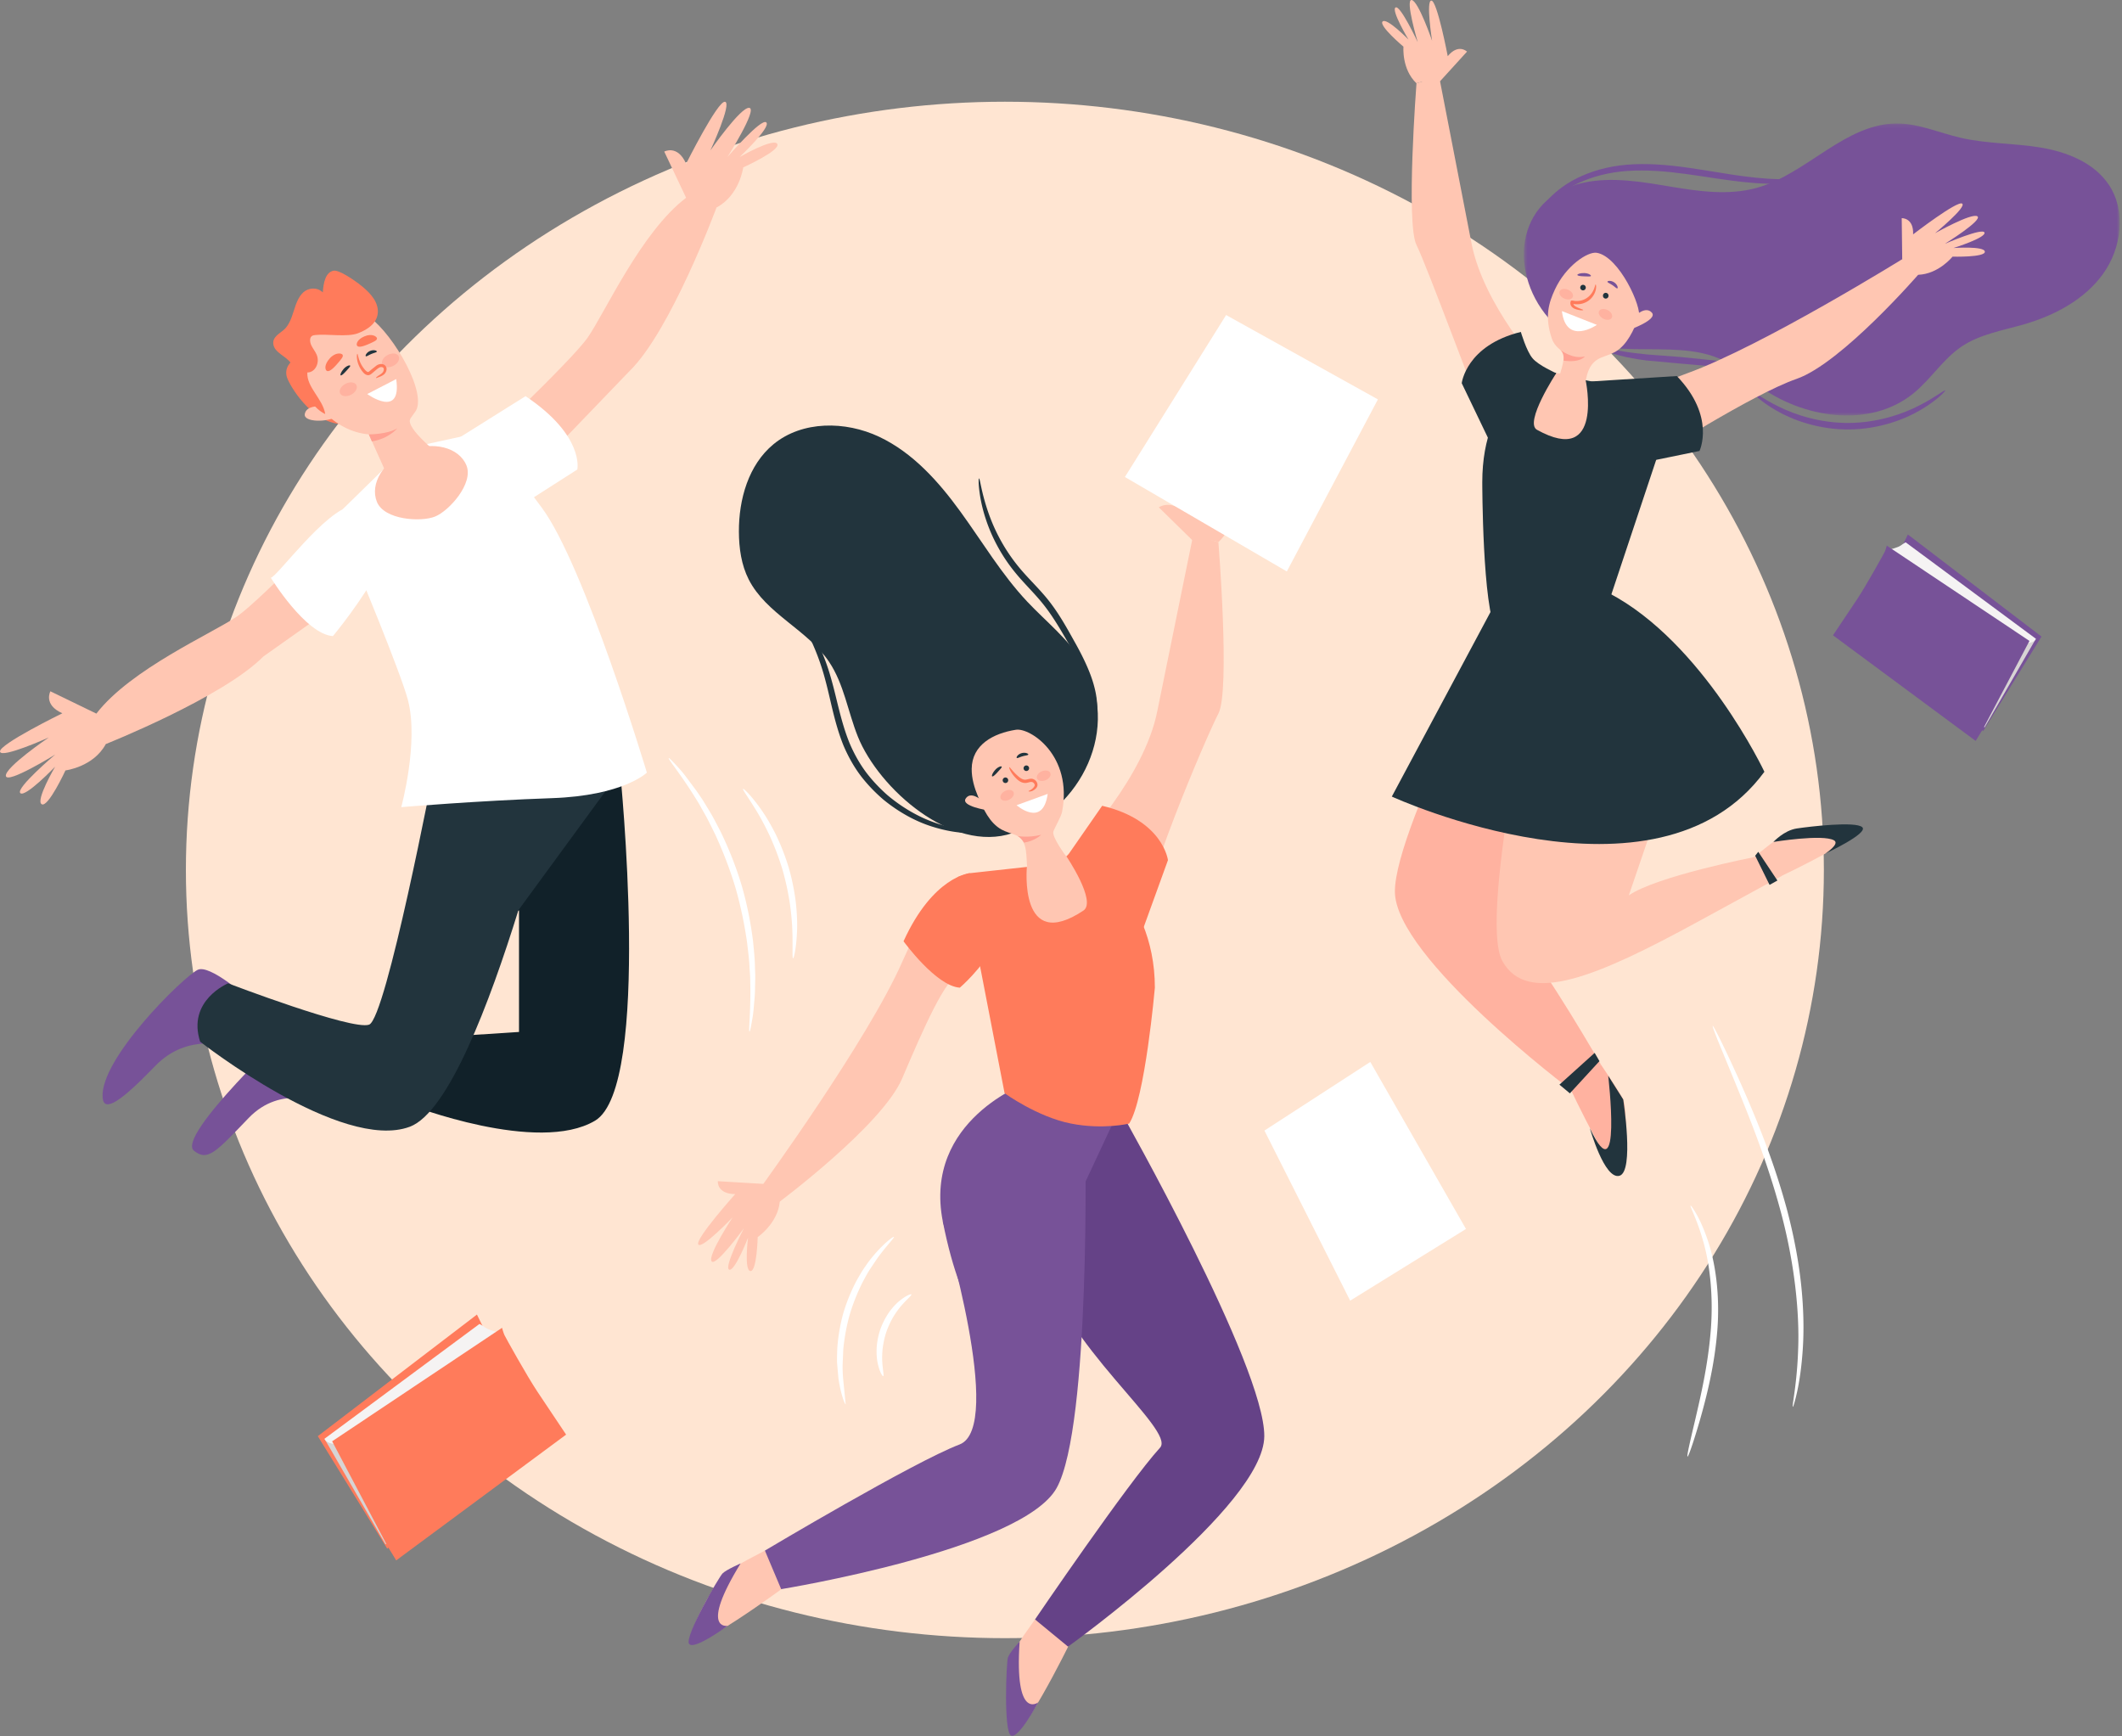 <svg xmlns="http://www.w3.org/2000/svg" width="605" height="495" fill="none" xmlns:v="https://vecta.io/nano"><rect width="100%" height="100%" fill="#808080" stroke="none"/><style><![CDATA[.B{fill:#ff7b5b}.C{fill:#775298}.D{fill:#ffc6b2}.E{fill:#fff}.F{fill:#22343d}.G{fill:#ffb2a0}.H{fill-rule:evenodd}.I{fill:#ffa192}]]></style><ellipse rx="233.5" ry="219" transform="matrix(-1 0 0 1 286.5 247.999)" fill="#ffe5d2"/><g class="H"><path d="M482 343.693c.1-.06.73.77 1.66 2.405.933 1.628 2.094 4.102 3.173 7.293 2.212 6.36 3.6 15.75 2.777 26-.816 10.24-3.183 19.227-5 25.624-1.868 6.4-3.243 10.286-3.48 10.22-.262-.072.666-4.092 2.2-10.555 1.494-6.462 3.625-15.402 4.423-25.43s-.34-19.152-2.174-25.46c-1.783-6.34-3.862-9.933-3.568-10.086m6.3-51.244c.117-.052.877 1.34 2.146 3.905s3.048 6.305 5.155 10.97c4.18 9.33 9.804 22.394 13.883 37.558 2.006 7.586 3.373 14.96 4.065 21.733.698 6.77.77 12.923.42 18.058-.338 5.137-.987 9.26-1.6 12.062-.617 2.808-1.106 4.32-1.217 4.296-.346-.066 1.182-6.25 1.506-16.42.403-10.15-.93-24.252-4.972-39.246-4.033-15-9.428-28.07-13.3-37.516l-4.605-11.198c-1.063-2.656-1.6-4.15-1.48-4.203m-233.457 60.145c.216.233-1.907 2.258-4.662 6.018l-2.12 3.157c-.76 1.136-1.422 2.44-2.158 3.787-1.368 2.744-2.666 5.863-3.668 9.26-.958 3.408-1.516 6.74-1.817 9.792l-.187 4.352c-.038 1.37.04 2.64.117 3.804l.748 7.575c-.186.064-1.375-2.683-2.064-7.44l-.353-3.906c-.106-1.412-.03-2.922.018-4.512.215-3.17.744-6.646 1.74-10.183a50.12 50.12 0 0 1 3.943-9.549c.804-1.374 1.54-2.693 2.383-3.83.776-1.18 1.605-2.203 2.377-3.122 3.113-3.66 5.58-5.353 5.704-5.2m4.98 16.403c.157.25-1.026 1.156-2.57 2.886-.782.855-1.607 1.963-2.417 3.246a25.21 25.21 0 0 0-2.106 4.455c-.558 1.66-.895 3.297-1.087 4.806-.154 1.5-.188 2.9-.098 4.045.15 2.314.524 3.757.245 3.858-.2.085-1.042-1.236-1.557-3.682-.27-1.22-.38-2.713-.3-4.367.1-1.65.425-3.457 1.037-5.27.637-1.805 1.503-3.423 2.434-4.8.963-1.347 1.972-2.453 2.934-3.248 1.913-1.6 3.4-2.13 3.496-1.94m-69.182-152.892c.096-.085.934.74 2.372 2.312a36.11 36.11 0 0 1 2.506 2.967l3.073 4.126 1.686 2.476 1.693 2.773c1.2 1.902 2.274 4.05 3.443 6.3 2.208 4.544 4.318 9.702 6 15.292 1.627 5.608 2.66 11.086 3.277 16.1.236 2.516.5 4.904.527 7.15.03 1.123.102 2.205.086 3.248l-.07 2.994c-.006 1.9-.214 3.627-.337 5.136a33.65 33.65 0 0 1-.492 3.85c-.35 2.103-.606 3.25-.734 3.232-.33-.043.3-4.702.24-12.23l-.05-2.952c-.022-1.026-.13-2.092-.192-3.194-.093-2.2-.412-4.552-.7-7.02-.7-4.915-1.764-10.277-3.36-15.78-1.652-5.487-3.672-10.567-5.756-15.075-1.108-2.22-2.115-4.36-3.236-6.265-.55-.96-1.037-1.912-1.575-2.786l-1.562-2.505c-4.048-6.35-7.103-9.92-6.848-10.137m21.2 8.76c.16-.142 2.3 1.87 5.044 5.746 1.376 1.93 2.826 4.362 4.238 7.166a64.12 64.12 0 0 1 3.722 9.505c1.013 3.484 1.656 6.888 2.04 10.003.338 3.122.443 5.95.335 8.32-.2 4.74-.902 7.597-1.112 7.564-.3-.037-.06-2.93-.212-7.565-.06-2.317-.3-5.068-.72-8.093-.467-3.02-1.143-6.312-2.124-9.697-1.015-3.375-2.238-6.506-3.486-9.294-1.3-2.77-2.585-5.208-3.792-7.188-2.4-3.974-4.164-6.27-3.932-6.466" class="E"/><path d="M137.61 378.076l-1.63-3.328-45.37 34.666 19.793 32.065 45.163-38.08-17.957-25.324z" class="B"/><path d="M92.513 410.155l17.388 30.07 1.112-.496-15.485-28.116-3.016-1.458z" fill="#d7d4d4"/><path d="M136.714 377.417l-44.2 32.737s.185.703 1.282 1.137 1.733.323 1.733.323L142 379.808s-2.68-.622-3.65-1.347-1.634-1.044-1.634-1.044" fill="#f5f3f3"/><path d="M143.135 378.525l-48.437 32.353 15.732 29.815 2.534 4.13 48.438-35.85-8.165-12.212c-3.063-4.597-9.076-15.44-9.403-16.135s-.7-2.1-.7-2.1" class="B"/><path d="M542.58 155.165l1.368-2.794 38.098 29.1-16.62 26.927L527.5 176.43l15.08-21.266z" class="C"/><path d="M580.45 182.103l-14.6 25.25-.935-.416 13.003-23.6 2.532-1.225z" fill="#d7d4d4"/><path d="M543.333 154.61l37.117 27.49s-.156.6-1.076.954-1.457.27-1.457.27l-39.022-26.707s2.25-.522 3.066-1.133 1.372-.876 1.372-.876" fill="#f5f3f3"/><path d="M537.94 155.543l40.674 27.167-13.21 25.037-2.13 3.467L522.6 181.11l6.856-10.255c2.574-3.86 7.623-12.966 7.897-13.55s.587-1.762.587-1.762" class="C"/><path d="M83.445 102.772s-2.877 2-1.44 5.3 7.745 13.166 16.264 12.833c.35-.012-10.732-18.143-10.732-18.143h-4.093z" class="B"/><path d="M70.413 284.293s-10.653-9.516-14.064-7.812c-4.167 2.084-28.017 25.452-27.085 36.46.383 4.5 5.632.646 14.985-9.056s21.136-5.543 21.136-5.543l5.028-14.05zm25.883 16.05l-12.86-7.716S50.1 323.88 55.308 328.046c3.95 3.16 6.272.326 15.626-9.376s21.204-4.122 21.204-4.122l4.157-14.205z" class="C"/><path d="M174.854 197.525l2.412 34.246-53.535-13.947 51.123-20.3z" fill="#f3a683"/><path d="M123.73 219.002s46.828 2.952 53.063.87c0 0 9.15 89.903-7.132 99.602s-52.827-4.503-52.827-4.503l9.867-19.402 21.273-1.385V259.54l-1.526.346-22.718-40.884z" fill="#112129"/><path d="M65.032 280.326s-11.778 4.85-7.967 16.63c0 0 40.207 31.528 59.77 24.25 10.96-4.075 22.735-35.173 30.972-61.742l28.987-39.593-18.232.666c-8.717-.032-34.83-1.537-34.83-1.537s-13.64 71.373-18.502 73.104-40.198-11.78-40.198-11.78" class="F"/><path d="M134.644 129.486s28.064-26.33 32.913-33.262 15.247-30.14 28.062-39.842l-6.235-13.166s3.812-2.078 6.235 3.464c0 0 9.007-18.014 11.086-17.67s-4.156 13.86-4.156 13.86 8.664-12.474 11.088-12.126-6.237 14.022-6.237 14.022 9.7-11.25 11.086-9.864-7.622 9.864-7.622 9.864 9.7-5.57 10.74-3.734-9.7 6.688-9.7 6.688-1.04 7.97-7.62 11.432c0 0-13.034 35.213-24.814 46.646l-37.84 39.33-6.984-15.64zm-33.5 13.647s-26.6 27.817-33.565 32.6-30.283 14.963-40.102 27.7l-13.107-6.36s-2.113 3.8 3.407 6.267c0 0-18.1 8.84-17.77 10.923s13.896-4.028 13.896-4.028S1.347 218.773 1.67 221.2s14.08-6.106 14.08-6.106-11.34 9.594-9.966 10.992 9.935-7.527 9.935-7.527-5.66 9.648-3.832 10.704 6.776-9.638 6.776-9.638 7.977-.962 11.505-7.514c0 0 33.353-13.27 44.897-24.943l41.505-29.4-15.426-14.625z" class="D"/><g class="E"><path d="M111.112 132.046l-13.45 13.166 3.41 14.842s13.25 31.81 15.253 39.57c3.113 12.068-1.923 30.467-1.923 30.467s22.463-1.865 42.902-2.557 27.124-7.278 27.124-7.278-17.72-59.022-29.956-75.52-16.686-21.66-16.686-21.66l-18.015 3.938-8.66 5.032z"/><path d="M150.582 142.8l14.013-8.954s2.14-9.593-14.758-20.908l-19.816 12.418 20.56 17.444zm-50.085 1.38c-7.682 1.078-21.72 20.55-23.287 20.512 0 0 9.88 16.124 17.707 16.647 0 0 34.443-41.207 5.58-37.16"/></g><g class="D"><path d="M127.616 131.502s-11.167-8.343-10.78-11.67c.098-.838 1.646-2.198 2.048-3.406 2.165-6.495-8.274-23.233-14.688-26.76-5.045-2.774-2.834-3.02-13.453 3.29s-4.57 17.223.173 22.867c4.483 5.334 9.618 7.62 14.237 8.005l6.568 14.59 15.895-6.916z"/><path d="M107.466 143.084c-2.112-5.18 1.887-11.706 8.934-14.58s14.47-1.006 16.587 4.172c2.1 5.18-4.98 12.966-8.94 14.58s-14.47 1.006-16.582-4.172m-16.548-27.26s-3.622-.2-4.024 2.213 6.64 2.414 9.255.603l-5.23-2.816z"/></g><path d="M92.728 118.037c-.688-4.362-5.336-7.605-5.104-11.855 2.228.018 3.66-2.742 2.645-5.1-.4-.927-1.075-1.72-1.507-2.634s-.545-2.11.116-2.626c.313-.244.737-.286 1.143-.327 3.303-.34 8.962.65 12-.476 2.895-1.072 5.996-3.16 5.695-6.704-.263-3.088-3-5.59-5.494-7.482-1.435-1.085-5.535-3.92-7.082-3.663-2.36.392-2.934 3.543-3.104 6.18-1.65-1.572-4.088-1.32-5.524-.04s-2.116 3.313-2.742 5.275-1.3 4.002-2.708 5.306c-1.32 1.215-3.41 2.135-3.135 4.202.326 2.464 3.544 3.34 5.032 5.44-.367-.515-.677 2.774-.466 3.332.635 1.68 2.22 2.792 3.366 4.077 2.44 2.74 3.634 5.496 6.868 7.095" class="B"/><path d="M112.96 108.063l-8.252 4.268s9.912 7.195 8.252-4.268" class="E"/><path d="M101.608 109.755c.45.856-.216 2.093-1.5 2.764s-2.672.52-3.123-.336.217-2.1 1.5-2.763 2.672-.52 3.123.335m12.05-8.23c.452.856-.216 2.093-1.5 2.764s-2.672.52-3.123-.336.216-2.093 1.5-2.763 2.672-.52 3.123.335" class="G"/><path d="M107.2 107.76c-.038-.048.116-.25.473-.51.34-.263.933-.546 1.373-1.02.437-.46.593-1.417-.074-1.552-.694-.236-1.482.56-2.385 1.316l-.664.55c-.204.188-.635.464-1.082.408-.85-.138-1.214-.706-1.54-1.086a7.51 7.51 0 0 1-1.28-2.479c-.443-1.537-.244-2.53-.138-2.52.148-.006.197.947.76 2.3a8.26 8.26 0 0 0 1.325 2.156c.3.365.68.706.95.717.114.005.202-.033.415-.212l.655-.55 1.37-1.086c.506-.34 1.227-.556 1.873-.337.69.18 1.094.985.974 1.544-.078.57-.36.99-.683 1.296-.68.568-1.287.706-1.67.878-.393.148-.608.24-.65.188" class="B"/><path d="M105.153 123.83s5.264.03 8.12-1.73c0 0-2.416 2.968-7.25 3.736l-.87-2.007z" class="I"/><path d="M107.436 100.223c-.048.26-.784.34-1.562.684-.8.32-1.358.792-1.578.645-.225-.12.147-1.06 1.213-1.507s1.996-.067 1.927.178M97.12 107c-.2-.147.113-.995.87-1.844.767-.866 1.747-1.155 1.85-.913.1.236-.488.785-1.16 1.547-.683.76-1.346 1.37-1.562 1.2" class="F"/><path d="M93.122 105.682c-.427-.316-.76-1.67.873-3.492 1.647-1.865 3.488-1.536 3.7-1.018.237.508-.376 1.23-1.822 2.87-1.468 1.634-2.3 1.985-2.76 1.64m8.664-7.182c-.236-.442.025-1.727 2.148-2.622 2.153-.925 3.587.095 3.567.626-.004.527-.815.897-2.706 1.712-1.905.8-2.754.766-3 .285" class="B"/><path d="M554.6 111.282c.14.138-2.148 2.7-6.892 5.512-4.686 2.8-12.06 5.573-20.54 5.636s-15.895-2.603-20.622-5.332c-4.784-2.73-7.1-5.27-6.973-5.4.198-.25 2.798 1.893 7.6 4.238 4.744 2.354 11.895 4.7 20 4.633s15.212-2.504 19.922-4.928c4.754-2.416 7.324-4.596 7.525-4.348m-51.74-3.887c-.13.285-2.66-.766-6.926-1.717-2.126-.502-4.705-.9-7.577-1.246l-9.436-.812-9.517-.87c-2.927-.388-5.557-.85-7.723-1.436-4.35-1.135-6.813-2.48-6.727-2.668.113-.286 2.703.598 7 1.373 2.15.4 4.742.728 7.63 1.015l9.462.72 9.527.968c2.922.46 5.544.994 7.7 1.675 4.307 1.315 6.686 2.82 6.6 2.998" class="C"/></g><mask id="A" mask-type="alpha" maskUnits="userSpaceOnUse" x="434" y="35" width="171" height="84"><path d="M434.468 35.205h169.886v83.236H434.468V35.205z" class="E H"/></mask><g mask="url(#A)" class="C H"><path d="M451.556 52.065c8.086-1.716 16.463-.24 24.615 1.12s16.62 2.584 24.6.395c14.392-3.95 25.317-18.49 40.242-18.374 6.146.048 11.938 2.672 17.925 4.06 7.435 1.725 15.18 1.54 22.71 2.77s15.313 4.26 19.57 10.595c5.05 7.518 3.665 18.122-1.634 25.466S585.8 89.916 577.095 92.45c-6.065 1.767-12.527 2.79-17.776 6.306-5.308 3.558-8.775 9.283-13.72 13.33-12.412 10.15-31.73 7.24-44.55-2.387-3.222-2.42-6.207-5.226-9.826-6.996-14.72-7.206-35.89 2.333-48.57-10.777-12.874-13.314-11.04-35.632 8.902-39.86"/></g><g class="H"><path d="M447.516 309.916s13.487 28.908 15.065 23.556 1.053-18.212.21-20.047c-.85-1.836-6.362-9.945-6.362-9.945l-8.912 6.436z" class="G"/><path d="M545.04 76.15c1.248 1.598.414-.12 1.827 2.187 5.873-.204 9.815-5.174 9.815-5.174s9.322.247 9.214-1.418-8.936-1.045-8.936-1.045 9.34-2.934 8.83-4.4-11.294 3.205-11.294 3.205 10.882-6.755 9.274-7.838-12.077 4.816-12.077 4.816 9.1-7.474 7.736-8.437-13.983 8.764-13.983 8.764c.184-4.786-3.25-4.618-3.25-4.618l.142 11.685s2.127 1.537 2.702 2.273M406.866 23.267c-1.994.368-.448-.326-3.037.465-4.252-4.055-3.688-10.428-3.688-10.428s-7.132-6.004-5.95-7.177c1.2-1.176 7.378 5.152 7.378 5.152s-5.035-8.397-3.68-9.152 6.32 9.896 6.32 9.896-3.655-12.276-1.733-12.02S408.3 11.62 408.3 11.62 406.468-.01 408.124.175s4.64 15.838 4.64 15.838c3.038-3.7 5.493-1.296 5.493-1.296l-7.703 8.47s-2.77-.1-3.688.078m48.384 48.8c-2.58-.424-8.816 3.72-11.936 10.477-1.747 3.78-2.95 7.623-.944 13.772.944 2.893 2.92 3.255 3.36 4.55.557 1.64-1.3 6.812-1.3 6.812l7.362 2.973c.48-3.553 1.02-7.127 4.64-8.67 1.355-.578 2.805-.943 4.083-1.676 3.45-1.977 5.3-6.302 6.708-9.844 1.057-2.645-5.52-17.337-11.986-18.397" class="D"/><path d="M446.485 172.478l-12.334-4.95s-36.605 67.883-36.453 86.717 50.275 56.54 50.275 56.54l8.454-7.306s-15.475-26.984-23.748-36.498 13.806-94.505 13.806-94.505" class="G"/><g class="D"><path d="M507.727 249.807s27.186-12.9 21.723-14.038-18.24.43-19.998 1.42-9.395 7.146-9.395 7.146l7.67 5.47z"/><path d="M458.6 171.9l-18.7 6.807s-18.717 82.325-11.57 95.25 27.2 4.374 55.8-11.224l23.938-13.068-8-5.318s-27.856 5.46-35.68 10.9l9.526-27.896c5.443-16.33 9.197-33-15.302-55.452m-23.022-56.095c0-5.47 1.76-9.425 7.23-9.425s13.03 1.917 13.03 7.388-4.3 14.355-9.783 14.355-10.478-6.846-10.478-12.318"/><path d="M439.9 105.595s-17.008-18.407-20.4-36.44l-9.184-47.286-6.464 1.86s-3.064 39.984 0 46.106 18.02 46.9 22.575 57.597l13.483-21.84zm18.272 14.345s1.308-5.725 22.816-13.508 62.083-33 62.083-33l4.048 4.632s-22.047 25.467-34.873 29.933-40.07 22.08-42.872 23.5c-4.24 2.132-4.187 4.815-11.202-11.545"/></g><g class="F"><path d="M439.89 105.595s-17.28 5.6-17.28 31.895c0 0 .01 36.013 4.083 42.565 0 0 6.62 1.696 14.876 0 8.655-1.78 17.033-8.165 17.033-8.165l13.593-40.8-1.625-19.12-18.483-3.57s5.302 24.777-13.88 14.125c-3.728-2.07 5.485-16.127 5.485-16.127l-3.8-.794z"/><path d="M425.268 126.98l-8.515-17.74s1.22-10.762 16.853-14.618c0 0 1.58 5.424 3.314 7.497s6.776 4.276 6.776 4.276l-18.428 20.585zm32.192 7.13l27.076-5.55s4.708-9.754-6.455-21.357l-23.854 1.503c-2.7.224-.843 2.297-.843 2.297l4.076 23.107zm-30.8 37.173l-29.84 55.8s75.555 34.707 106.226-7.07c0 0-17.447-36.927-44.418-50.985l-11.636-3.485-19.876 5.5"/></g><path d="M466.243 90.024s2.918-2.917 4.712-.898-6.506 4.937-6.506 4.937l1.794-4.04z" class="D"/><path d="M519.605 50.236c.03.1-1.098.59-3.25 1.1-2.147.516-5.33.985-9.287 1.066s-8.654-.273-13.8-.97c-5.15-.683-10.743-1.686-16.628-2.327-5.875-.628-11.525-.743-16.528.065-5.005.794-9.337 2.434-12.648 4.348-3.31 1.93-5.615 4.07-7.03 5.7-1.422 1.622-2.063 2.657-2.207 2.57-.08-.04.35-1.207 1.638-3.025 1.28-1.812 3.54-4.204 6.912-6.366 3.37-2.15 7.846-3.995 13.05-4.92 5.21-.937 11.035-.865 17.013-.225 5.983.653 11.584 1.713 16.673 2.48 5.088.784 9.687 1.263 13.56 1.353 7.763.217 12.462-1.16 12.532-.84" class="C"/><path d="M451.387 88.368c-.008.115-.84.195-2.108-.226-.313-.1-.684-.255-1.03-.57a1.68 1.68 0 0 1-.425-.62c-.14-.353-.128-.754.01-1.06.04-.06.038-.207.118-.2l.247-.008c.158-.022.345.03.527.064.335.064.443.054.682.07.418.01.85-.034 1.284-.13 1.772-.373 2.957-1.662 3.49-2.722.557-1.067.606-1.87.755-1.86.105-.014.312.84-.15 2.127-.234.63-.642 1.354-1.3 1.99s-1.56 1.154-2.59 1.38a5.68 5.68 0 0 1-1.527.132 5.87 5.87 0 0 1-.657-.076c-.09-.015-.08-.035-.098-.025-.01.01-.016.03-.015.054a.91.91 0 0 0 .197.345c.2.214.465.373.734.507 1.096.538 1.874.698 1.854.838" class="B"/><path d="M445.313 88.684l9.975 3.93s-8.766 6.045-9.975-3.93" class="E"/><path d="M459.547 90.575c-.354.673-1.453.8-2.454.263s-1.526-1.5-1.173-2.17 1.453-.792 2.455-.264 1.526 1.5 1.172 2.172m-11.132-5.904c-.303.698-1.4.9-2.427.45s-1.637-1.38-1.334-2.077 1.388-.9 2.427-.45 1.636 1.38 1.334 2.077" class="G"/><path d="M444.72 99.623s3.497 2.928 7.144 1.985c0 0-1.257 1.886-6.1 1.194 0 0 .402-2.078-1.045-3.18" class="I"/><path d="M458.6 84.3a.791.791 0 1 1-1.581 0 .791.791 0 1 1 1.581 0m-6.477-2.32a.79.79 0 1 1-1.58 0 .79.79 0 1 1 1.58 0" class="F"/><path d="M461.13 82.205c-.244.103-.715-.467-1.43-.93-.7-.482-1.408-.7-1.407-.963-.023-.254.966-.46 1.927.185s1.153 1.63.9 1.707m-11.398-3.834c-.017-.247.832-.557 1.97-.527 1.157.025 2 .586 1.892.82-.1.237-.914.135-1.93.116-1.02-.03-1.916-.14-1.932-.4" class="C"/><g class="F"><path d="M453.293 321.662s4.15 14.727 8.433 13.52 1.063-21.758 1.063-21.758l-4.274-6.756s4.015 34.405-5.222 14.993m52.32-81.647s3.017-3.292 6.674-3.84 16.733-2.104 18.653-.366-10.597 7.562-10.597 7.562 4.36-2.78 2.55-3.812c-3.2-1.83-17.28.456-17.28.456"/><path d="M500.425 243.957l4.093 8.3 2.234-1.24-5.46-8.187-.868 1.116zm-45.772 56.193l-10.048 9.056 2.978 2.48 8.434-9.18-1.364-2.357zm-210.067-90.157c-2.857-7.1-3.955-14.986-8.22-21.332-6.136-9.13-17.92-13.662-22.9-23.473-2.115-4.167-2.778-8.933-2.8-13.606-.04-9.244 2.727-19.07 9.867-24.946 8.204-6.75 20.514-6.656 30.123-2.12s16.947 12.766 23.187 21.364 11.707 17.824 18.975 25.572c5.4 5.745 11.78 10.7 15.84 17.448 11.13 18.504-.32 41.915-19.967 48.593-17.263 5.866-38.133-12.674-44.106-27.5"/></g><g class="D"><path d="M219.994 340.493c1.708 1.405-.156.432 2.33 2.05-.555 6.2-6.298 10.12-6.298 10.12s-.243 9.886-2.088 9.683-.665-9.52-.665-9.52-3.78 9.737-5.38 9.117 4.2-11.8 4.2-11.8-8.113 11.167-9.227 9.407 6.025-12.535 6.025-12.535-8.815 9.24-9.8 7.745 10.52-14.345 10.52-14.345c-5.33-.058-4.952-3.686-4.952-3.686l12.98.77s1.6 2.333 2.377 2.982m123.99-186.446c2.22.4.498-.346 3.38.492 4.733-4.3 4.105-11.058 4.105-11.058s7.94-6.366 6.622-7.6c-1.324-1.247-8.2 5.46-8.2 5.46s5.603-8.902 4.096-9.703-7.032 10.494-7.032 10.494 4.067-13.018 1.928-12.745-6.493 12.318-6.493 12.318 2.05-12.33.206-12.136-4.83 16.348-4.83 16.348c-4.347-3.537-7.4-1.273-7.4-1.273l9.514 9.33s3.084-.094 4.104.083"/><path d="M289.657 208.035c4.015-.626 16.26 7.3 13.145 23.426-.26 1.353-2.028 4.33-2.468 5.563-.556 1.56 3.776 7.27 3.776 7.27l-11.183 3.573c-.477-3.378.326-8.315-3.288-9.782-1.352-.55-2.8-.897-4.074-1.593-3.444-1.88-5.282-5.995-6.696-9.362-1.056-2.516-1.86-5.223-1.83-7.953.073-6.876 6.163-10.134 12.618-11.143"/><path d="M312.05 252.173c0-5.8-1.84-8.015-7.928-8.015s-14.125 2.214-14.125 8.015 4.3 13.062 10.4 13.062 11.663-7.26 11.663-13.062m-4.817-10.827s18.93-19.518 22.717-38.64l10.222-50.144 7.195 1.974s3.4 42.4 0 48.892-22.72 51.588-22.34 63.13l-17.794-25.214zm-33.745 9.45s-6.437 1.082-16.282 23.45-40.136 64.005-40.136 64.005l4.923 4.534s29.533-22.004 35.213-35.35 12.872-29.94 16.282-29.222 17.795-19.12 0-27.416"/></g><path d="M324.18 269.542l8.814-24.33s-1.36-11.4-18.757-15.502l-9.856 14.2 19.8 25.63zm-47.744-20.612s-10.4.876-18.828 19.4c0 0 9.27 12.798 16.05 13.23 0 0 25.188-21.53 2.777-32.62" class="B"/><path d="M305 468.487s-15.012 30.656-16.767 24.98-1.173-19.312-.233-21.258 7.082-10.546 7.082-10.546l9.918 6.824z" class="D"/><path d="M306.157 322.747l13.728-5.25s40.743 71.985 40.574 91.957-55.957 59.958-55.957 59.958l-9.41-7.75s26.443-38.878 35.65-48.967c4.605-5.046-28.357-29.773-33.35-53.564s8.766-36.385 8.766-36.385" fill="#654287"/><path d="M223.615 452.43s-28.08 20.698-26.913 14.89 8.242-17.68 10.014-19 11.363-6.284 11.363-6.284l5.536 10.395z" class="D"/><g class="C"><path d="M268.806 348.237l40.617-23.54s1.612 81.77-8.14 99.45-78.565 28.88-78.565 28.88l-4.64-10.993s42.456-25.296 55.49-30.247-4.764-63.55-4.764-63.55"/><path d="M292.996 308.596s-29.906 10.59-24.19 39.642 15.245 34.498 15.245 34.498l17.15-28.143 17.22-36.855-17.22-2.185-8.207-6.957z"/></g><path d="M307.243 241.346s22.018 12.34 22.018 40.224c0 0-2.797 31.79-7.33 38.734 0 0-7.37 1.8-16.557 0-9.633-1.886-18.956-8.657-18.956-8.657l-7.525-38.92-5.853-22.725 3.173-1.046 16.56-1.82s-2.38 24.738 16.11 12.454c3.895-2.588-4.848-15.487-4.848-15.487l3.208-2.758z" class="B"/><path d="M320.72 135.978l46.165 26.93 25.97-49.052-43.28-24.045-28.853 46.166zm64.224 234.808l33.017-20.44-27.278-47.615L360.5 322.3l24.443 48.483z" class="E"/><path d="M222.376 167.9c.087-.078 1.106.848 2.718 2.735 1.605 1.9 3.795 4.764 5.993 8.642 2.206 3.862 4.4 8.762 5.948 14.45 1.613 5.646 2.695 12 5.175 18.104 1.288 3.02 2.848 5.83 4.705 8.316 1.874 2.47 3.952 4.636 6.1 6.526 4.37 3.68 8.95 6.2 13.032 7.672 4.077 1.482 7.57 2.147 9.997 2.386 2.426.268 3.797.308 3.798.467.007.1-1.36.308-3.85.26-2.5-.02-6.112-.494-10.38-1.862-4.27-1.35-9.095-3.846-13.7-7.605-2.264-1.933-4.463-4.17-6.444-6.74-1.965-2.587-3.625-5.543-4.972-8.7-2.584-6.4-3.604-12.8-5.107-18.36a67.11 67.11 0 0 0-5.447-14.27c-2.004-3.88-3.994-6.823-5.404-8.828-1.418-2.002-2.25-3.087-2.143-3.18m56.72-31.52c.34-.052.67 4.492 3.212 11.214a50.54 50.54 0 0 0 5.871 11.062c1.356 1.933 2.916 3.838 4.682 5.737 1.754 1.906 3.664 3.842 5.47 6.014 3.62 4.384 6.1 9.122 8.456 13.304 2.33 4.223 4.183 8.24 5.126 11.833.984 3.582 1.04 6.666.73 8.7-.325 2.055-.836 3.096-.92 3.068-.162-.043.102-1.142.195-3.133.08-1.988-.173-4.885-1.273-8.27-1.062-3.4-2.974-7.232-5.36-11.365-2.423-4.13-4.935-8.774-8.394-12.952-1.736-2.1-3.62-4.02-5.383-5.973-1.775-1.945-3.388-3.97-4.75-5.996-2.73-4.057-4.554-8.1-5.696-11.595-1.168-3.494-1.665-6.442-1.9-8.474s-.17-3.175-.064-3.184" class="F"/><path d="M293.247 225.553c-.017-.13.735-.25 1.445-1.085.163-.192.328-.473.325-.636a1.01 1.01 0 0 0-.338-.657c-.22-.196-.463-.292-.784-.26-.333.025-.738.19-1.266.268-1.158.154-2.062-.5-2.656-1.03-.6-.557-1.076-1.122-1.424-1.63-.692-1.02-.907-1.758-.8-1.813.122-.065.54.545 1.32 1.4.4.425.882.913 1.462 1.383.573.457 1.273.872 1.972.762.37-.048.803-.22 1.33-.256a1.83 1.83 0 0 1 1.458.561c.347.376.542.82.5 1.344-.104.537-.388.787-.624 1.022-1.018.89-1.95.745-1.92.624" class="B"/><path d="M298.703 226.32l-8.866 3.224s7.523 6.58 8.866-3.224" class="E"/><path d="M288.952 225.772c.354.673-.17 1.646-1.172 2.172s-2.1.4-2.454-.263.17-1.645 1.172-2.172 2.1-.4 2.454.263m10.51-5.4c.3.703-.323 1.62-1.368 2.053s-2.13.214-2.42-.5.323-1.622 1.37-2.053 2.13-.214 2.42.5" class="G"/><path d="M290.1 238.32s2.967.604 6.748-.34c0 0-1.864 1.81-4.9 2.232 0 0-.682-1.262-1.838-1.892" class="I"/><path d="M293.13 218.4a.79.79 0 1 1-1.022 1.205.79.79 0 1 1 1.022-1.205m-5.958 3.43a.79.79 0 0 1 .091 1.113.79.79 0 0 1-1.113.091.79.79 0 0 1-.091-1.113.79.79 0 0 1 1.113-.091m5.993-6.727c-.08.253-.82.244-1.633.5-.82.22-1.443.622-1.644.45-.2-.145.274-1.033 1.387-1.35s2 .175 1.9.4m-10.303 6.217c-.2-.147.113-.995.87-1.842.766-.867 1.747-1.156 1.85-.914.1.235-.488.784-1.16 1.546-.68.76-1.345 1.372-1.56 1.2" class="F"/><path d="M279.528 227.893s-2.844-2.39-4.21-.228 6.143 3.3 6.143 3.3l-1.934-3.07z" class="D"/><path d="M211.15 445.702s-4.077 1.773-5.14 2.837-10.814 17.902-9.572 20.03 11.018-5.093 11.018-5.093-8.18 1.55 3.694-17.773m79.556 22.267s-2.896 3.13-3.343 4.567-1.246 20.877.843 22.183 7.794-9.422 7.794-9.422-6.823 5.345-5.294-17.283" class="C"/></g></svg>